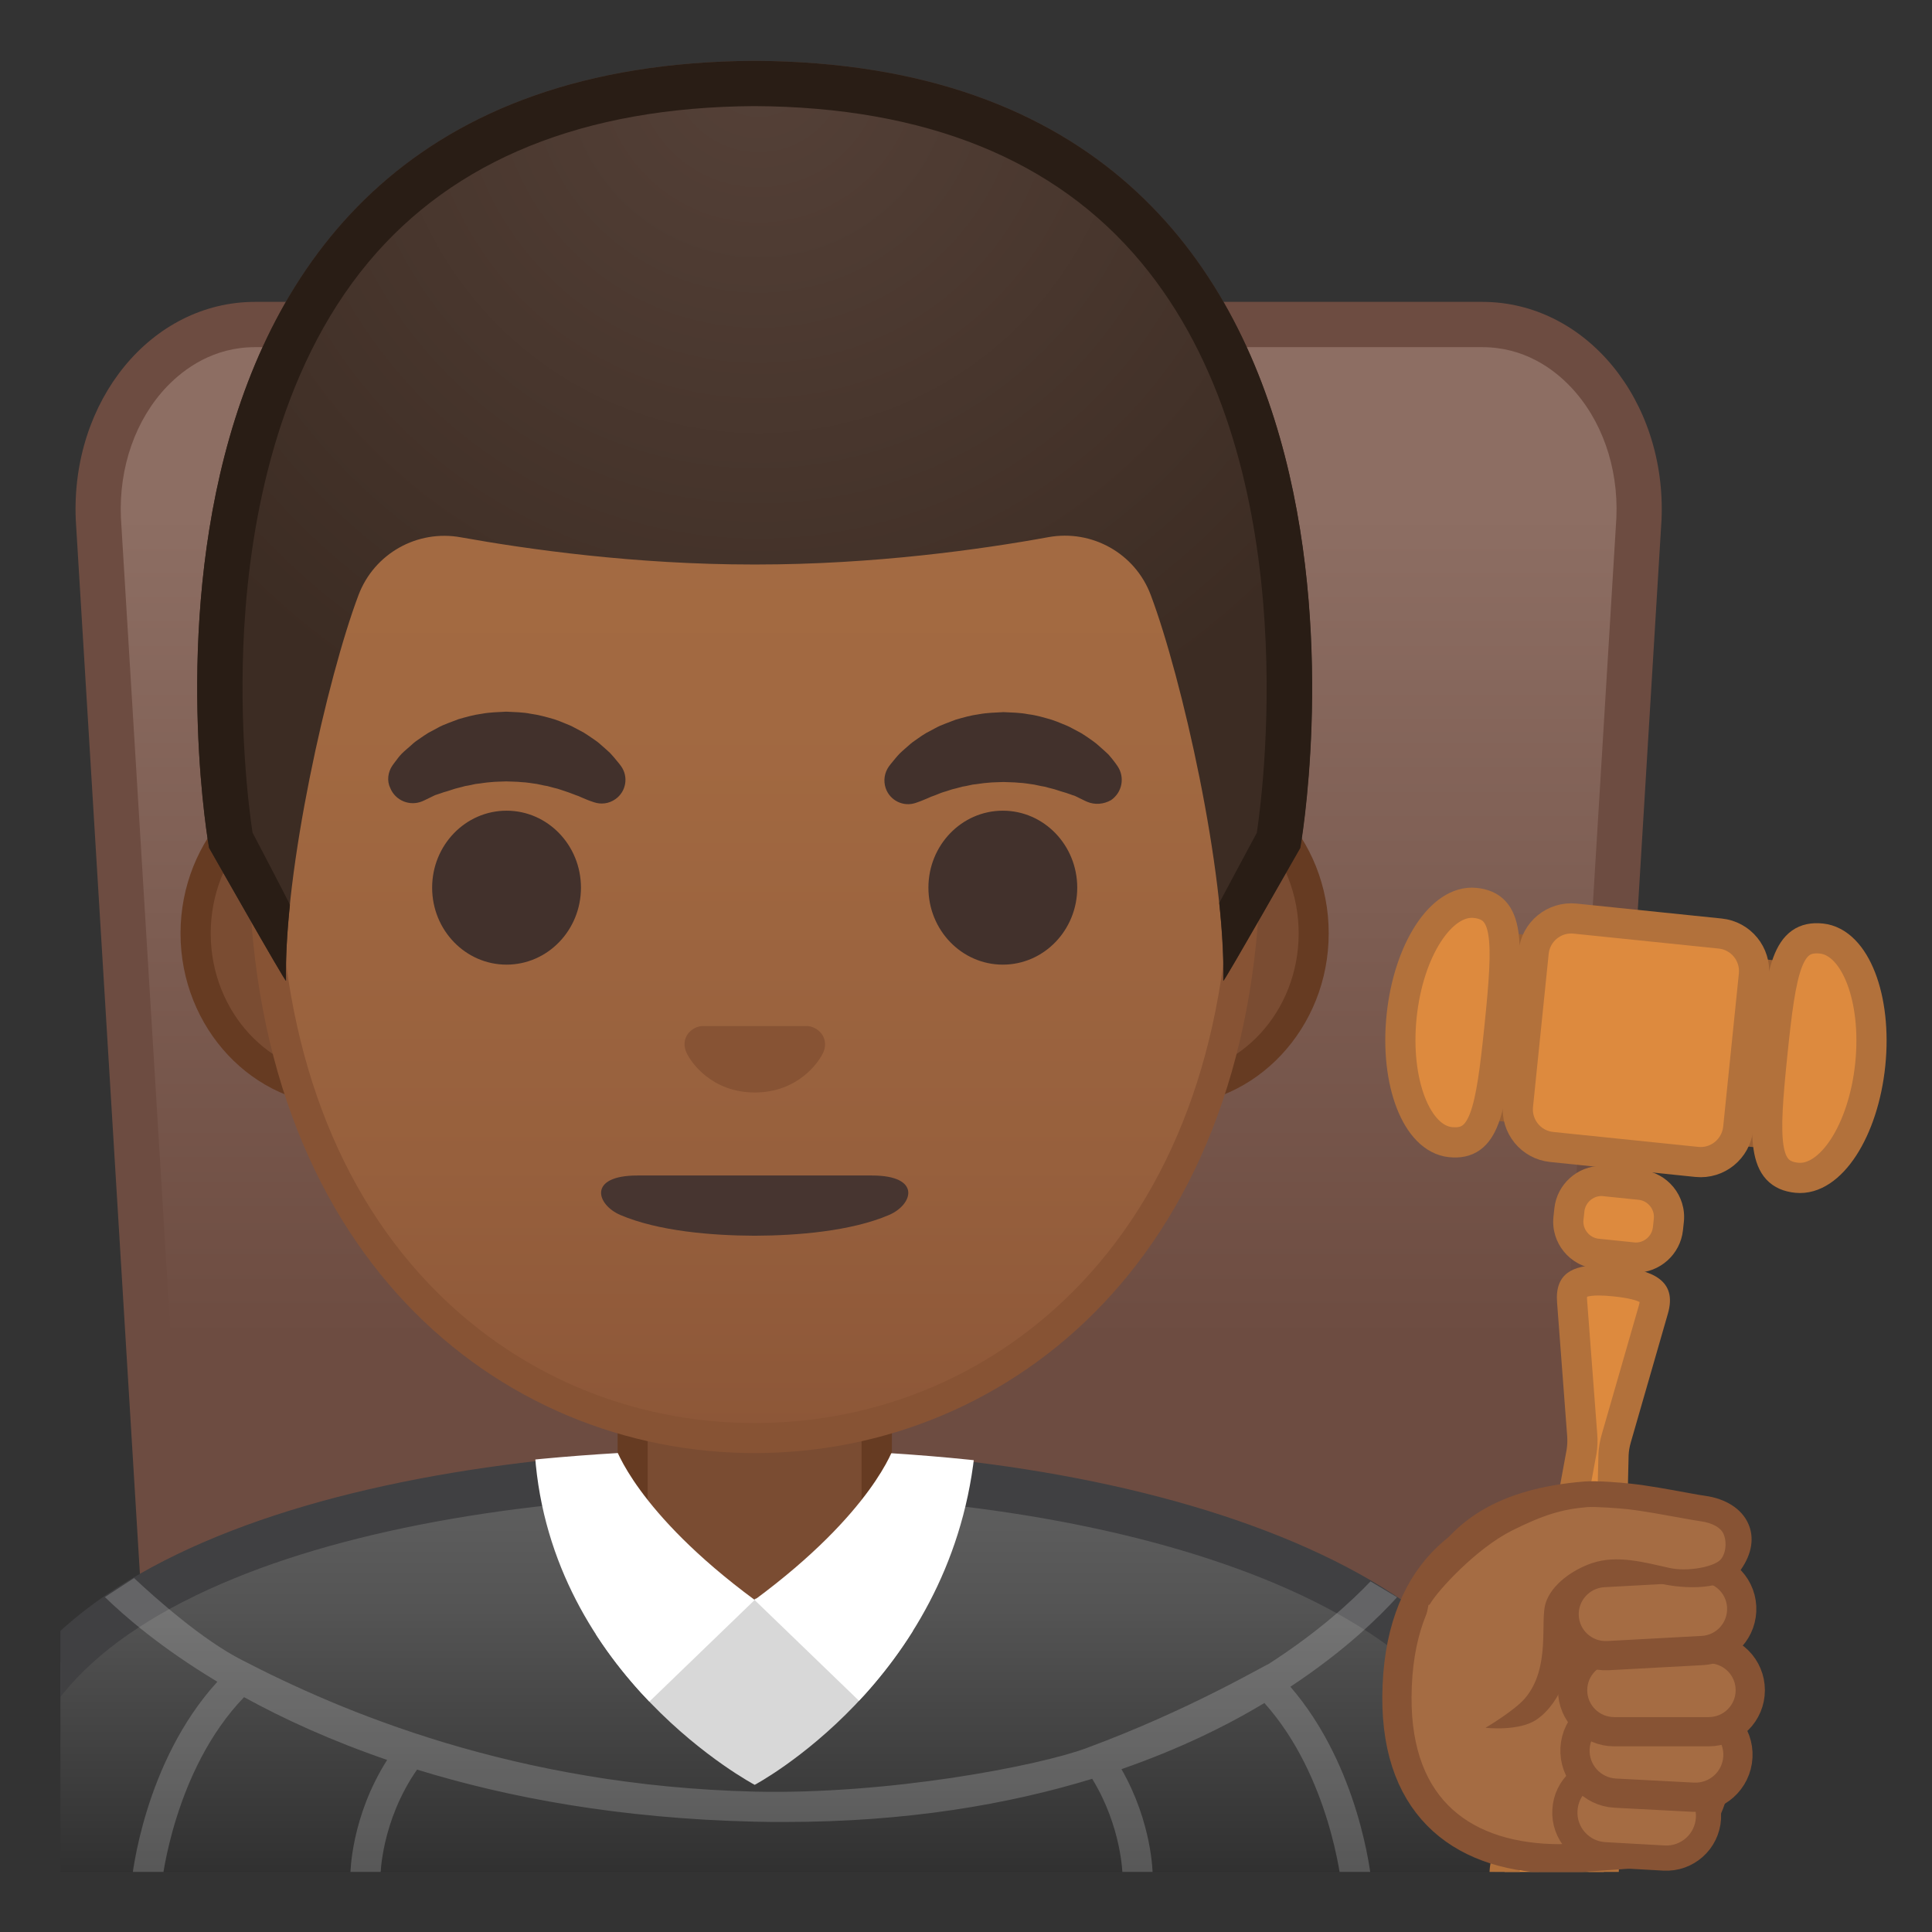 <svg viewBox="0 0 128 128" xmlns="http://www.w3.org/2000/svg" xmlns:xlink="http://www.w3.org/1999/xlink">
  <rect x="0" y="0" width="128" height="128" fill="#333333" stroke="none"/>
  <g id="Layer_6">
    <g>
      <defs>
        <rect id="SVGID_1_" height="120.02" width="121.66" x="4" y="4"/>
      </defs>
      <clipPath id="SVGID_2_">
        <use overflow="visible" xlink:href="#SVGID_1_"/>
      </clipPath>
      <g clip-path="url(#SVGID_2_)">
        <g>
          <defs>
            <rect id="SVGID_3_" height="120.5" width="119" x="4.5" y="3.5"/>
          </defs>
          <clipPath id="SVGID_4_">
            <use overflow="visible" xlink:href="#SVGID_3_"/>
          </clipPath>
          <g clip-path="url(#SVGID_4_)">
            <linearGradient id="SVGID_5_" gradientUnits="userSpaceOnUse" x1="57.55" x2="57.55" y1="33.767" y2="88.756">
              <stop offset="3.105424e-03" style="stop-color:#8D6E63"/>
              <stop offset="1" style="stop-color:#6D4C41"/>
            </linearGradient>
            <path d="M22.6,137c-5.55,0-10.27-4.97-10.51-11.08L6.51,34.35c-0.16-3.74,1.11-7.32,3.48-9.79 c1.89-1.97,4.34-3.06,6.91-3.06H98.2c2.56,0,5.02,1.09,6.91,3.06c2.37,2.47,3.64,6.05,3.48,9.82l-5.57,91.52 C102.77,132.03,98.05,137,92.5,137H22.6z" fill="url(#SVGID_5_)"/>
            <path d="M98.2,23c2.76,0,4.69,1.41,5.83,2.6c2.08,2.17,3.2,5.34,3.06,8.69l-5.57,91.52c0,0.02,0,0.04,0,0.06 c-0.21,5.31-4.26,9.64-9.02,9.64H22.6c-4.76,0-8.8-4.32-9.02-9.64c0-0.02,0-0.04,0-0.06L8.01,34.29 c-0.14-3.35,0.98-6.52,3.06-8.69c1.14-1.18,3.07-2.6,5.83-2.6H98.2 M98.2,20H16.9c-6.87,0-12.22,6.54-11.88,14.44l5.57,91.55 c0.28,6.91,5.68,12.51,12.01,12.51h69.9c6.33,0,11.73-5.6,12.01-12.51l5.57-91.55C110.42,26.54,105.07,20,98.2,20L98.2,20z" fill="#6D4C41"/>
          </g>
        </g>
        <g>
          <g id="XMLID_7_">
            <linearGradient id="SVGID_6_" gradientUnits="userSpaceOnUse" x1="50" x2="50" y1="97.5" y2="130.5">
              <stop offset="3.247793e-03" style="stop-color:#616161"/>
              <stop offset="0.277" style="stop-color:#545454"/>
              <stop offset="0.783" style="stop-color:#323232"/>
              <stop offset="1" style="stop-color:#212121"/>
            </linearGradient>
            <path d="M-0.5,130.5v-9.51c0-17.29,27.21-23.46,50.5-23.49h0.14c13.39,0,25.82,2.15,35.01,6.05 c7,2.98,15.35,8.42,15.35,17.44v9.51H-0.5z" fill="url(#SVGID_6_)"/>
            <path d="M50.14,99C74.42,99,99,106.55,99,120.99V129H1v-8.01c0-6.95,4.88-12.47,14.52-16.42 C24.26,100.99,36.51,99.02,50,99L50.14,99 M50.14,96c-0.05,0-0.09,0-0.14,0c-25.65,0.03-52,7.1-52,24.99V132h104v-11.01 C102,104.13,75.9,96,50.14,96L50.14,96z" fill="#404042"/>
          </g>
          <path d="M90.8,104.77c-1.2,1.26-3.41,3.33-6.78,5.49c-0.32,0.11-5.23,3.04-12.05,5.56 c-3.21,1.19-13.11,3.08-21.95,2.88c-15.88-0.38-27.44-5.31-34.09-8.77c-2.51-1.3-5.48-3.91-7.05-5.38l-1.93,1.26 c1.24,1.21,3.67,3.34,7.45,5.61c-4.85,5.32-5.65,12.89-5.68,13.24l1.99,0.19c0.01-0.08,0.79-7.56,5.46-12.41 c2.61,1.44,5.76,2.88,9.48,4.16c-2.4,3.77-2.44,7.48-2.44,7.66h2c0-0.04,0.04-3.59,2.42-7.02c6.03,1.86,13.43,3.24,22.35,3.45 c0.69,0.02,1.37,0.02,2.04,0.02c8.08,0,14.81-1.17,20.34-2.86c1.97,3.21,2.01,6.37,2.01,6.4h2c0-0.17-0.04-3.49-2.07-7.04 c3.75-1.3,6.89-2.83,9.47-4.38c4.34,4.84,5.09,11.93,5.1,12.01l1.99-0.19c-0.03-0.34-0.79-7.6-5.37-12.9 c3.6-2.37,5.9-4.64,7.07-5.93L90.8,104.77z" fill="#FFFFFF" opacity="0.19"/>
          <g id="XMLID_5_">
            <path d="M49.17,107.23c-4,0-7.26-3.22-7.26-7.17v-8.98h16.16v8.98c0,3.96-3.26,7.17-7.26,7.17H49.17z" fill="#7A4C32"/>
            <path d="M57.08,92.08v7.98c0,3.4-2.81,6.17-6.26,6.17h-1.65c-3.45,0-6.26-2.77-6.26-6.17v-7.98H50H57.08 M59.08,90.08H50h-9.08v9.98c0,4.51,3.7,8.17,8.26,8.17h1.65c4.56,0,8.26-3.66,8.26-8.17V90.08L59.08,90.08z" fill="#663B22"/>
          </g>
          <g>
            <defs>
              <path id="XMLID_3_" d="M-6,120.99V132h112v-11.01c0-16.89-28.2-25.02-56-24.99C22.38,96.03-6,103.1-6,120.99z"/>
            </defs>
            <clipPath id="XMLID_4_">
              <use overflow="visible" xlink:href="#XMLID_3_"/>
            </clipPath>
            <g clip-path="url(#XMLID_4_)">
              <defs>
                <path id="SVGID_7_" d="M64.56,96.37c0,0-8.62-1.05-9.12-1.05L50,94.69l-5.44,0.62c-0.5,0-9.12,1.05-9.12,1.05 C36.5,111.12,50,118.25,50,118.25S62.88,111.44,64.56,96.37z"/>
              </defs>
              <clipPath id="SVGID_8_">
                <use overflow="visible" xlink:href="#SVGID_7_"/>
              </clipPath>
              <path clip-path="url(#SVGID_8_)" d="M35.69,109.12c2.17,3.67,8.58,10.19,14.31,13.75 c0,0,14.26-9.7,12.81-14.25c0,0-13.3-3.3-12.81-2.62L35.69,109.12z" fill="#D8D8D8"/>
              <g clip-path="url(#SVGID_8_)">
                <path d="M40.76,95.84c0,0,1.37,4.35,9.24,10.16l-8.93,8.62c-7-7.94-6.12-18.26-6.12-18.26L40.76,95.84z" fill="#FFFFFF"/>
              </g>
              <g clip-path="url(#SVGID_8_)">
                <path d="M59.23,95.84c0,0-1.37,4.35-9.24,10.16l8.93,8.62c7-7.94,6.12-18.26,6.12-18.26L59.23,95.84z" fill="#FFFFFF"/>
              </g>
            </g>
          </g>
        </g>
        <g>
          <g>
            <path d="M22.67,72.26c-5.36,0-9.71-4.67-9.71-10.41s4.36-10.41,9.71-10.41h54.65c5.36,0,9.71,4.67,9.71,10.41 s-4.36,10.41-9.71,10.41H22.67z" fill="#7A4C32"/>
            <path d="M77.33,52.43c4.8,0,8.71,4.22,8.71,9.41s-3.91,9.41-8.71,9.41h-7.37H30.04h-7.37 c-4.8,0-8.71-4.22-8.71-9.41s3.91-9.41,8.71-9.41h7.37h39.91H77.33 M77.33,50.43h-7.37H30.04h-7.37 c-5.89,0-10.71,5.14-10.71,11.41c0,6.28,4.82,11.41,10.71,11.41h7.37h39.91h7.37c5.89,0,10.71-5.14,10.71-11.41 C88.04,55.57,83.22,50.43,77.33,50.43L77.33,50.43z" fill="#663B22"/>
          </g>
          <g>
            <linearGradient id="SVGID_9_" gradientUnits="userSpaceOnUse" x1="50" x2="50" y1="94.591" y2="12.825">
              <stop offset="0" style="stop-color:#8D5738"/>
              <stop offset="0.216" style="stop-color:#97603D"/>
              <stop offset="0.573" style="stop-color:#A26941"/>
              <stop offset="1" style="stop-color:#A56C43"/>
            </linearGradient>
            <path d="M50,95.27c-15.66,0-32.52-12.14-32.52-38.81c0-12.38,3.56-23.79,10.02-32.13 c6.04-7.8,14.25-12.27,22.5-12.27s16.45,4.47,22.5,12.27c6.46,8.33,10.02,19.75,10.02,32.13c0,12.09-3.51,22.19-10.14,29.21 C66.52,91.86,58.57,95.27,50,95.27z" fill="url(#SVGID_9_)"/>
            <path d="M50,13.07L50,13.07c7.94,0,15.85,4.33,21.71,11.88c6.33,8.16,9.81,19.35,9.81,31.52 c0,11.83-3.41,21.7-9.87,28.52c-5.67,5.99-13.36,9.29-21.65,9.29c-8.29,0-15.98-3.3-21.65-9.29 c-6.46-6.82-9.87-16.69-9.87-28.52c0-12.16,3.49-23.35,9.81-31.52C34.15,17.4,42.06,13.07,50,13.07 M50,11.07L50,11.07 L50,11.07c-17.4,0-33.52,18.61-33.52,45.39c0,26.64,16.61,39.81,33.52,39.81S83.52,83.1,83.52,56.46 C83.52,29.68,67.4,11.07,50,11.07L50,11.07z" fill="#875334"/>
          </g>
          <g>
            <g>
              <g>
                <path d="M25.99,50.73c0,0,0.13-0.19,0.38-0.51c0.07-0.08,0.12-0.16,0.22-0.26c0.11-0.11,0.23-0.22,0.37-0.34 c0.14-0.12,0.28-0.24,0.43-0.38c0.15-0.13,0.31-0.23,0.48-0.35c0.17-0.11,0.34-0.24,0.53-0.35c0.19-0.1,0.4-0.21,0.6-0.32 c0.21-0.12,0.43-0.21,0.66-0.3c0.23-0.09,0.47-0.18,0.71-0.27c0.49-0.14,1-0.29,1.54-0.36c0.53-0.1,1.08-0.11,1.63-0.14 c0.55,0.03,1.09,0.03,1.63,0.14c0.53,0.07,1.05,0.22,1.54,0.36c0.24,0.08,0.48,0.17,0.71,0.27c0.23,0.09,0.45,0.18,0.66,0.3 c0.21,0.11,0.41,0.22,0.6,0.32c0.19,0.11,0.36,0.24,0.53,0.35c0.17,0.12,0.33,0.22,0.47,0.34c0.14,0.12,0.27,0.24,0.4,0.35 c0.12,0.11,0.24,0.21,0.34,0.31c0.1,0.1,0.18,0.21,0.26,0.29c0.31,0.36,0.46,0.57,0.46,0.57c0.51,0.7,0.35,1.69-0.36,2.19 c-0.43,0.31-0.96,0.37-1.43,0.21l-0.29-0.1c0,0-0.19-0.07-0.49-0.2c-0.08-0.03-0.15-0.07-0.25-0.11 c-0.1-0.03-0.19-0.07-0.3-0.11c-0.21-0.08-0.44-0.17-0.7-0.25c-0.13-0.04-0.26-0.09-0.4-0.13 c-0.14-0.03-0.28-0.07-0.43-0.11c-0.07-0.02-0.15-0.04-0.22-0.06c-0.08-0.01-0.15-0.03-0.23-0.04 c-0.16-0.03-0.31-0.07-0.47-0.1c-0.33-0.04-0.66-0.11-1-0.12c-0.34-0.04-0.69-0.03-1.03-0.05c-0.35,0.02-0.7,0.01-1.03,0.05 c-0.34,0.02-0.67,0.09-1,0.12c-0.16,0.03-0.31,0.07-0.47,0.1c-0.08,0.01-0.16,0.03-0.23,0.04 c-0.07,0.02-0.15,0.04-0.22,0.06c-0.15,0.04-0.29,0.07-0.43,0.11c-0.14,0.04-0.27,0.09-0.4,0.13 c-0.13,0.04-0.25,0.08-0.37,0.11c-0.1,0.04-0.2,0.07-0.29,0.1c-0.09,0.03-0.18,0.06-0.27,0.09c-0.1,0.04-0.2,0.1-0.29,0.14 c-0.36,0.18-0.57,0.27-0.57,0.27c-0.83,0.34-1.77-0.05-2.11-0.87C25.62,51.74,25.7,51.16,25.99,50.73z" fill="#42312C"/>
                <ellipse cx="33.56" cy="58.81" fill="#42312C" rx="4.93" ry="5.1"/>
              </g>
              <g>
                <path d="M72.05,53.13c0,0-0.22-0.09-0.57-0.27c-0.09-0.04-0.19-0.1-0.29-0.14 c-0.09-0.02-0.18-0.06-0.27-0.09c-0.09-0.03-0.19-0.07-0.29-0.1c-0.12-0.04-0.24-0.07-0.37-0.11 c-0.13-0.04-0.26-0.09-0.4-0.13c-0.14-0.04-0.28-0.07-0.43-0.11c-0.07-0.02-0.15-0.04-0.22-0.06 c-0.08-0.01-0.15-0.03-0.23-0.04c-0.16-0.03-0.31-0.07-0.47-0.1c-0.33-0.04-0.66-0.11-1-0.12 c-0.34-0.04-0.69-0.03-1.03-0.05c-0.35,0.02-0.7,0.01-1.03,0.05c-0.34,0.02-0.67,0.09-1,0.12c-0.16,0.03-0.31,0.07-0.47,0.1 c-0.08,0.01-0.16,0.03-0.23,0.04c-0.07,0.02-0.15,0.04-0.22,0.06c-0.15,0.04-0.29,0.08-0.43,0.11 c-0.14,0.04-0.27,0.09-0.4,0.13c-0.26,0.07-0.49,0.16-0.7,0.25c-0.11,0.04-0.2,0.08-0.3,0.11 c-0.09,0.04-0.17,0.08-0.25,0.11c-0.3,0.13-0.49,0.2-0.49,0.2l-0.28,0.1c-0.82,0.29-1.72-0.15-2-0.97 c-0.17-0.5-0.08-1.03,0.21-1.44c0,0,0.16-0.22,0.46-0.57c0.08-0.09,0.16-0.19,0.26-0.29c0.1-0.1,0.22-0.2,0.34-0.31 c0.12-0.11,0.26-0.23,0.4-0.35c0.14-0.12,0.31-0.22,0.47-0.34c0.17-0.12,0.34-0.24,0.53-0.35c0.19-0.1,0.4-0.21,0.6-0.32 c0.21-0.12,0.43-0.21,0.66-0.3c0.23-0.09,0.46-0.18,0.71-0.27c0.49-0.14,1-0.29,1.54-0.36c0.53-0.1,1.08-0.11,1.63-0.14 c0.55,0.03,1.09,0.03,1.63,0.14c0.53,0.06,1.05,0.22,1.54,0.36c0.24,0.08,0.48,0.17,0.71,0.27c0.23,0.09,0.45,0.18,0.66,0.3 c0.21,0.11,0.41,0.22,0.6,0.32c0.19,0.11,0.36,0.24,0.53,0.35c0.17,0.12,0.32,0.22,0.48,0.35c0.15,0.13,0.3,0.26,0.43,0.38 c0.13,0.12,0.26,0.23,0.37,0.34c0.09,0.1,0.15,0.18,0.22,0.26c0.25,0.31,0.38,0.51,0.38,0.51c0.5,0.74,0.31,1.74-0.43,2.25 C73.12,53.29,72.54,53.33,72.05,53.13z" fill="#42312C"/>
                <ellipse cx="66.44" cy="58.81" fill="#42312C" rx="4.93" ry="5.1"/>
              </g>
            </g>
            <path d="M57.77,77.88c-1.08,0-14.46,0-15.54,0c-3.31,0-2.72,1.94-1.12,2.62c2.51,1.07,6.06,1.36,8.87,1.37l0,0 c0.01,0,0.01,0,0.02,0s0.01,0,0.02,0v0c2.81-0.01,6.36-0.3,8.87-1.37C60.49,79.82,61.08,77.88,57.77,77.88z" fill="#473530"/>
            <path d="M53.86,68.06c-0.11-0.04-0.21-0.07-0.32-0.08h-7.07c-0.11,0.01-0.22,0.04-0.32,0.08 c-0.64,0.26-0.99,0.92-0.69,1.63c0.3,0.71,1.71,2.69,4.55,2.69c2.84,0,4.25-1.99,4.55-2.69 C54.85,68.98,54.5,68.32,53.86,68.06z" fill="#875334"/>
          </g>
          <g>
            <defs>
              <path id="SVGID_10_" d="M50,4.03L50,4.03c-0.01,0-0.01,0-0.02,0s-0.01,0-0.02,0v0C4.53,4.27,13.84,56.17,13.84,56.17 s5.1,8.99,5.1,8.81c-0.03-1.41,0.46-6.89,0.46-6.89l-2.68-2.92c0,0,3.89-25.44,6.79-24.91c4.45,0.81,26.54,2,26.57,2 c7.83,0,14.92-0.36,19.37-1.17c2.9-0.53,9.64,1.7,10.68,4.45c1.33,3.54,3.13,19.71,3.13,19.71l-2.68,2.83 c0,0,0.49,5.51,0.46,6.89c0,0.18,5.1-8.81,5.1-8.81S95.44,4.27,50,4.03z"/>
            </defs>
            <clipPath id="SVGID_11_">
              <use overflow="visible" xlink:href="#SVGID_10_"/>
            </clipPath>
          </g>
          <g>
            <radialGradient id="SVGID_12_" cx="50.26" cy="4.274" gradientUnits="userSpaceOnUse" r="48.85">
              <stop offset="0" style="stop-color:#554138"/>
              <stop offset="1" style="stop-color:#3C2C23"/>
            </radialGradient>
            <path d="M50.02,4.03L50.02,4.03c-0.01,0-0.01,0-0.02,0s-0.01,0-0.02,0v0 C4.55,4.27,13.85,56.17,13.85,56.17s5.1,8.99,5.1,8.81c-0.16-7.25,2.74-20.09,4.8-25.55c1.04-2.76,3.9-4.36,6.79-3.83 C35,36.4,42.09,37.4,49.92,37.4c0.03,0,0.06,0,0.08,0c0.03,0,0.06,0,0.08,0c7.83,0,14.92-1,19.37-1.81 c2.9-0.53,5.76,1.08,6.79,3.83c2.06,5.47,4.96,18.3,4.8,25.55c0,0.18,5.1-8.81,5.1-8.81S95.45,4.27,50.02,4.03z" fill="url(#SVGID_12_)"/>
            <path d="M50.02,4.03L50.02,4.03c-0.01,0-0.01,0-0.02,0s-0.01,0-0.02,0v0C4.55,4.27,13.85,56.17,13.85,56.17 s5,8.81,5.1,8.81c0,0,0,0,0,0c-0.03-1.48,0.07-3.2,0.26-5.03c-0.12-0.29-2.46-4.75-2.48-4.79 c-0.24-1.6-0.93-6.98-0.55-13.56c0.41-7.04,2.17-16.96,8.22-24.22c5.67-6.8,14.27-10.28,25.56-10.35c0.01,0,0.03,0,0.04,0h0 v0c11.32,0.06,19.93,3.54,25.6,10.35c10.81,12.96,8.18,34.33,7.67,37.79c-0.02,0.04-2.46,4.58-2.49,4.65 c0.2,1.89,0.31,3.65,0.27,5.17c0,0,0,0,0,0c0.09,0,5.1-8.81,5.1-8.81S95.45,4.27,50.02,4.03z" fill="#291D15"/>
          </g>
        </g>
        <g>
          <g>
            <path d="M103.5,127c-0.09,0-0.19,0-0.29-0.01l-1.06-0.11c-0.76-0.08-1.43-0.45-1.9-1.05 c-0.46-0.6-0.66-1.35-0.54-2.1l5.07-27.53c0.06-0.39,0.08-0.76,0.05-1.12l-0.67-8.86c-0.04-0.47,0.03-0.81,0.21-1 c0.16-0.18,0.57-0.39,1.57-0.39c0.34,0,0.7,0.02,1.08,0.06c1.73,0.18,2.32,0.55,2.51,0.83c0.15,0.22,0.15,0.57,0.02,1.04 l-2.46,8.54c-0.1,0.35-0.16,0.71-0.18,1.08l-0.66,28.04C106.16,125.85,104.96,127,103.5,127z" fill="#DD8A3E"/>
            <path d="M105.93,85.83L105.93,85.83c0.28,0,0.6,0.02,0.98,0.06c1.07,0.11,1.54,0.28,1.72,0.37 c-0.01,0.05-0.02,0.13-0.05,0.23l-2.46,8.54c-0.12,0.42-0.2,0.86-0.22,1.3c0,0.02,0,0.04,0,0.05l-0.66,27.98 c-0.06,0.92-0.82,1.64-1.74,1.64c-0.06,0-0.12,0-0.18-0.01l-1.06-0.11c-0.48-0.05-0.91-0.29-1.21-0.67 c-0.29-0.38-0.41-0.84-0.35-1.31l5.06-27.53c0-0.02,0.01-0.04,0.01-0.05c0.07-0.44,0.09-0.88,0.05-1.32l-0.67-8.86 c-0.01-0.1-0.01-0.18,0-0.23C105.28,85.87,105.52,85.83,105.93,85.83 M105.93,83.83c-1.72,0-2.92,0.54-2.77,2.46l0.67,8.86 c0.02,0.29,0.01,0.58-0.03,0.86l-5.07,27.56c-0.33,2.12,1.18,4.09,3.32,4.3l1.06,0.11c0.13,0.01,0.26,0.02,0.39,0.02 c1.97,0,3.64-1.55,3.74-3.56l0.66-28.01c0.01-0.29,0.06-0.57,0.14-0.85l2.46-8.54c0.65-2.24-1.06-2.9-3.38-3.14 C106.7,83.85,106.3,83.83,105.93,83.83L105.93,83.83z" fill="#B2713B"/>
          </g>
          <g>
            <path d="M108.39,83.32c-0.07,0-0.15,0-0.22-0.01l-2.34-0.24c-0.56-0.06-1.07-0.33-1.43-0.78 s-0.53-1-0.47-1.56l0.06-0.56c0.11-1.08,1.04-1.92,2.12-1.92c0.07,0,0.14,0,0.22,0.01l2.34,0.24 c0.56,0.06,1.07,0.33,1.44,0.78c0.36,0.44,0.53,1,0.47,1.56l-0.06,0.57C110.4,82.47,109.47,83.32,108.39,83.32z" fill="#DD8A3E"/>
            <path d="M106.1,79.24L106.1,79.24c0.04,0,0.08,0,0.12,0.01l2.34,0.24c0.61,0.06,1.08,0.63,1.01,1.25 l-0.06,0.56c-0.06,0.57-0.55,1.02-1.13,1.02c-0.04,0-0.08,0-0.12-0.01l-2.34-0.24c-0.61-0.06-1.08-0.63-1.01-1.25l0.06-0.56 C105.03,79.69,105.53,79.24,106.1,79.24 M106.1,77.24c-1.58,0-2.95,1.21-3.12,2.82l-0.06,0.56c-0.18,1.72,1.08,3.26,2.8,3.44 l2.34,0.24c0.11,0.01,0.21,0.02,0.32,0.02c1.58,0,2.95-1.21,3.12-2.81l0.06-0.56c0.18-1.72-1.08-3.26-2.8-3.44l-2.34-0.24 C106.32,77.25,106.21,77.24,106.1,77.24L106.1,77.24z" fill="#B2713B"/>
          </g>
          <g>
            <rect fill="#995F33" height="23.63" transform="matrix(0.102 -0.995 0.995 0.102 29.409 170.719)" width="12.45" x="103.05" y="57.25"/>
            <path d=" M112.42,76.98l-9.62-0.99c-1.37-0.14-2.37-1.37-2.23-2.74l1.04-10.16c0.14-1.37,1.37-2.37,2.74-2.23l9.62,0.99 c1.37,0.14,2.37,1.37,2.23,2.74l-1.04,10.16C115.01,76.12,113.79,77.12,112.42,76.98z" fill="#DD8A3E" stroke="#B2713B" stroke-linecap="round" stroke-linejoin="round" stroke-miterlimit="10" stroke-width="2"/>
            <path d=" M99.35,67.99c0.59-5.76,0.62-7.94-1.62-8.17c-2.24-0.23-4.42,3.13-4.87,7.51s1,8.11,3.24,8.34S98.76,73.75,99.35,67.99z" fill="#DD8A3E" stroke="#B2713B" stroke-linecap="round" stroke-linejoin="round" stroke-miterlimit="10" stroke-width="2"/>
            <path d=" M117.42,69.85c0.59-5.76,1.01-7.9,3.25-7.67c2.24,0.23,3.69,3.96,3.24,8.34c-0.45,4.38-2.63,7.74-4.87,7.51 S116.83,75.61,117.42,69.85z" fill="#DD8A3E" stroke="#B2713B" stroke-linecap="round" stroke-linejoin="round" stroke-miterlimit="10" stroke-width="2"/>
          </g>
        </g>
        <g>
          <path d=" M110.55,122.65l-7.17,0.5c-6.28,0-10.88-3.2-10.83-10.74c0.12-16.37,18.4-12.86,20.55-7.77 C116.32,112.26,113.36,122.65,110.55,122.65z" fill="#A56C43" stroke="#875334" stroke-linecap="round" stroke-linejoin="round" stroke-miterlimit="10" stroke-width="1.937"/>
          <path d=" M103.68,119.93L103.68,119.93c-0.09,1.54,1.09,2.86,2.63,2.95l3.93,0.22c1.54,0.09,2.86-1.09,2.95-2.63v0 c0.09-1.54-1.09-2.86-2.63-2.95l-3.93-0.22C105.08,117.2,103.76,118.38,103.68,119.93z" fill="#A56C43" stroke="#875334" stroke-linecap="round" stroke-linejoin="round" stroke-miterlimit="10" stroke-width="1.669"/>
          <path d=" M104.35,115.84L104.35,115.84c-0.08,1.55,1.11,2.88,2.67,2.96l5.16,0.27c1.55,0.08,2.88-1.11,2.96-2.67l0,0 c0.08-1.55-1.11-2.88-2.67-2.96l-5.16-0.27C105.76,113.09,104.43,114.28,104.35,115.84z" fill="#A56C43" stroke="#875334" stroke-linecap="round" stroke-linejoin="round" stroke-miterlimit="10" stroke-width="1.937"/>
          <path d=" M104.19,111.98L104.19,111.98c0,1.52,1.23,2.75,2.75,2.75l6.27,0c1.52,0,2.75-1.23,2.75-2.75l0,0c0-1.52-1.23-2.75-2.75-2.75 l-6.27,0C105.43,109.23,104.19,110.46,104.19,111.98z" fill="#A56C43" stroke="#875334" stroke-linecap="round" stroke-linejoin="round" stroke-miterlimit="10" stroke-width="1.937"/>
          <path d=" M103.63,107.09L103.63,107.09c0.08,1.52,1.38,2.68,2.9,2.6l6.26-0.34c1.52-0.08,2.68-1.38,2.6-2.9v0 c-0.08-1.52-1.38-2.68-2.9-2.6l-6.26,0.34C104.71,104.28,103.55,105.58,103.63,107.09z" fill="#A56C43" stroke="#875334" stroke-linecap="round" stroke-linejoin="round" stroke-miterlimit="10" stroke-width="1.937"/>
          <g>
            <path d="M112.55,100c-0.7-0.1-3.18-0.63-4.79-0.83c-0.61-0.07-2.23-0.2-2.84-0.15 c-1.95,0.16-7.93,3.06-9.23,4.64c-0.64,0.77-0.98,1.68-1.06,2.59c0.31-0.4-2.98,8.79,5.6,6.31 c3.61-0.84,2.19-5.14,3.28-6.49c0.83-1.03,2.17-2.56,6.75-1.5c1.28,0.3,3.4,0.07,4.08-0.95 C115.52,101.84,114.6,100.3,112.55,100z" fill="#A56C43"/>
            <path d="M115.82,100.93c-0.44-0.97-1.48-1.64-2.86-1.83c-0.24-0.03-0.68-0.11-1.22-0.21 c-1.08-0.2-2.56-0.47-3.67-0.59c-0.57-0.07-2.3-0.21-3.06-0.15c-5.94,0.47-8.48,2.74-10.03,4.9 c-1.02,1.41-0.51,3.69-0.24,3.22c0.53-0.91,3.06-3.67,5.42-4.86c2.08-1.04,3.32-1.42,5-1.56c0.52-0.04,2.05,0.07,2.69,0.14 c1.05,0.12,2.5,0.39,3.55,0.58c0.57,0.1,1.04,0.19,1.29,0.22c0.76,0.11,1.31,0.41,1.5,0.84c0.17,0.37,0.23,1.1-0.14,1.63 c-0.38,0.55-2.26,0.89-3.44,0.62c-1.67-0.37-3.47-0.88-5.13-0.32c-1.25,0.42-2.69,1.4-3.08,2.66 c-0.38,1.23,0.35,4.25-1.35,6.28c-0.7,0.83-2.63,1.97-2.63,1.97s2.26,0.26,3.42-0.57c1.65-1.17,2.27-3.5,2.43-5.33 c0.07-0.82-0.1-2.24,0.12-2.51c0.7-0.85,1.48-2.07,5.68-1.13c1.45,0.33,4.27,0.5,5.27-0.94 C116.08,102.93,116.24,101.85,115.82,100.93z" fill="#875334"/>
          </g>
        </g>
      </g>
    </g>
  </g>
</svg>